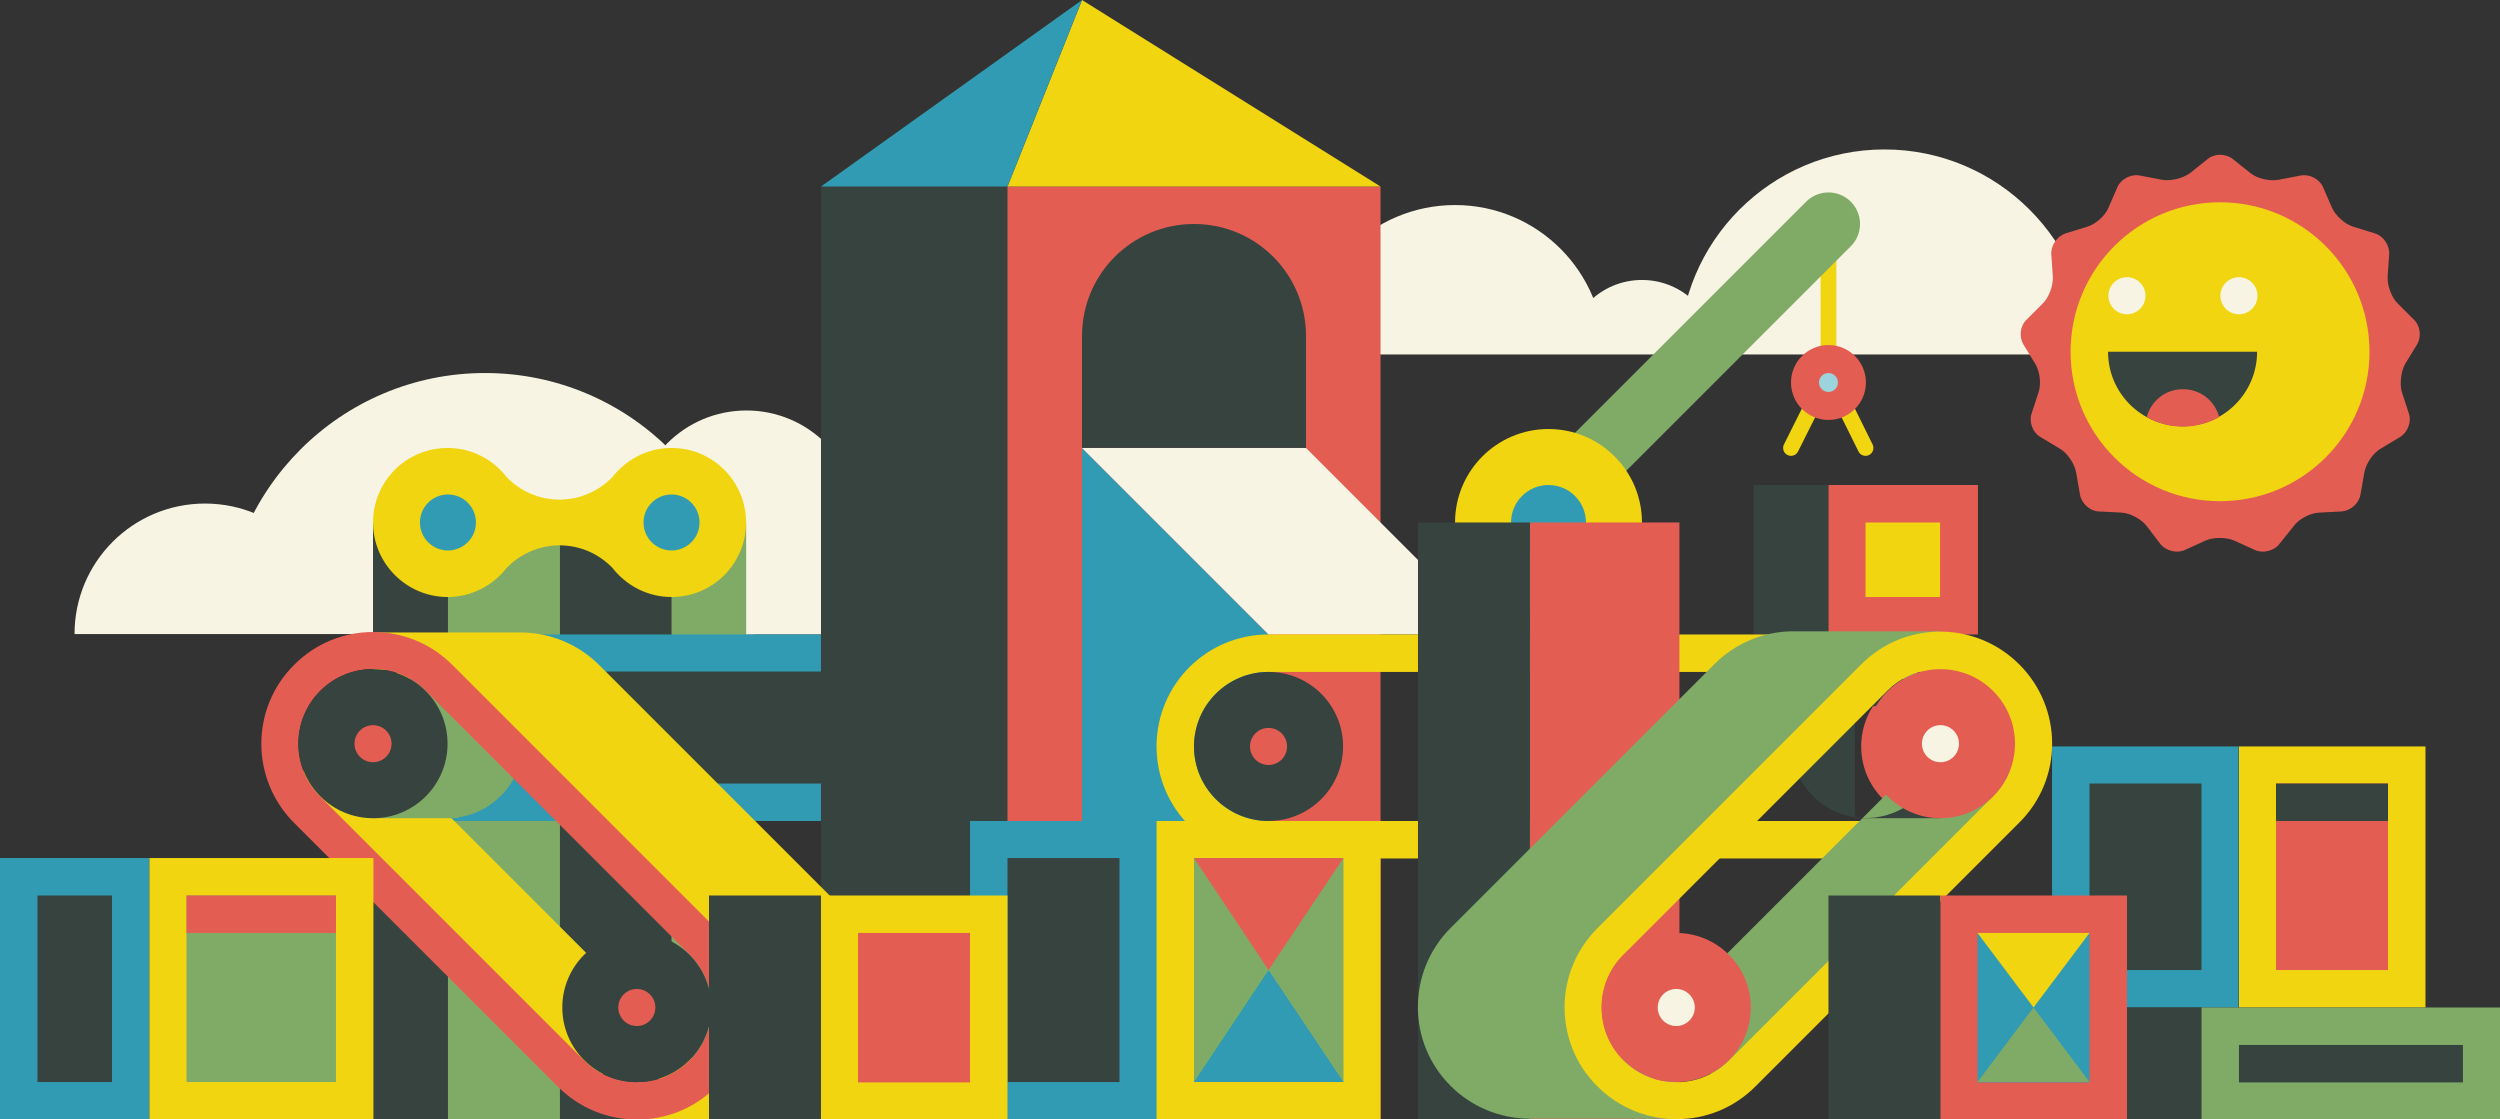 <svg xmlns="http://www.w3.org/2000/svg" width="634" height="283.9" viewBox="0 0 634 283.9"><rect x="0" y="0" width="634" height="283.9" fill="#333333" stroke="none"/><g fill="#F8F4E4"><path d="M123 94.6c-36.6 0-66.2 29.7-66.2 66.2h132.5c0-36.5-29.7-66.2-66.3-66.2zM217.6 123c-20.9 0-37.9 16.9-37.9 37.9h75.7c.1-20.9-16.9-37.9-37.8-37.9zM52 127.7c-18.3 0-33.1 14.8-33.1 33.1h66.2c.1-18.2-14.8-33.1-33.1-33.1z"/><circle cx="189.3" cy="132.5" r="28.4"/></g><g fill="#F8F4E4"><path d="M369 52c-20.9 0-37.9 16.9-37.9 37.9h75.7c.1-20.9-16.9-37.9-37.8-37.9zM477.9 37.9c-28.7 0-52 23.3-52 52h104.1c-.1-28.7-23.4-52-52.1-52zM416.4 71c-10.5 0-18.9 8.5-18.9 18.9h37.9c-.1-10.5-8.6-18.9-19-18.9zM529.9 71c-10.5 0-18.9 8.5-18.9 18.9h37.9c-.1-10.5-8.5-18.9-19-18.9z"/></g><path fill="#309BB2" d="M520.4 189.3h47.3v66.2h-47.3z"/><path fill="#F1D511" d="M567.8 189.3h47.3v66.2h-47.3z"/><path fill="#E45D53" d="M577.2 198.7h28.4v47.3h-28.4z"/><path fill="#37433E" d="M529.9 198.7h28.4v47.3h-28.4zM577.2 198.7h28.4v9.5h-28.4zM501.5 255.5h56.8v28.4h-56.8z"/><path fill="#7FAB67" d="M558.3 255.5h75.7v28.4h-75.7z"/><path fill="#37433E" d="M94.6 132.5h94.6v151.4h-94.6z"/><path fill="#7FAB67" d="M113.6 132.5h28.4v151.4h-28.4zM170.3 132.5h18.9v151.4h-18.9z"/><path fill="#F1D511" d="M170.3 113.6c-6.1 0-11.5 2.9-15 7.4-3.4 3.5-8.2 5.7-13.4 5.7-5.3 0-10-2.2-13.4-5.7-3.5-4.5-8.9-7.4-15-7.4-10.5 0-18.9 8.5-18.9 18.9s8.5 18.9 18.9 18.9c6.1 0 11.5-2.9 15-7.4 3.4-3.5 8.2-5.7 13.4-5.7 5.3 0 10 2.2 13.4 5.7 3.5 4.5 8.9 7.4 15 7.4 10.5 0 18.9-8.5 18.9-18.9s-8.4-18.9-18.9-18.9z"/><circle fill="#309BB2" cx="113.6" cy="132.5" r="7.1"/><circle fill="#309BB2" cx="170.3" cy="132.5" r="7.1"/><path fill="#309BB2" d="M104.1 160.9h104.1v47.3h-104.1z"/><path fill="#37433E" d="M274.1 52.8l-18.6-5.5h-47.3v123h-66.3v28.4h66.3v85.2h47.3v-75.7h18.9z"/><path fill="#F1D511" d="M159.4 265.8l8.7 8.7h-6.3v9.5h37.7c7-.2 14-2.9 19.4-8.3 11.1-11.1 11.1-29.1 0-40.1l-66.9-66.9c-5.4-5.4-12.5-8.2-19.6-8.3h-37.8v9.5h6.6c-4.7 5.2-7.1 11.7-7.2 18.3l-8.8-8.8-9.5 18.6 75.7 75.7 8-7.9zm16.5 3.1l-66.9-66.9c-7.4-7.4-7.4-19.4 0-26.8.1-.1.2-.2.4-.3l70.5 70.5s9 9 .7 26.9c-1.8-.9-3.3-2-4.7-3.4z"/><path fill="#7FAB67" d="M130.8 196.4l-14.5-14.5v-2.8h-2.8l-7.8-7.8c-2 .9-3.9 2.2-5.6 3.9-1.2 1.2-2.2 2.5-3 3.9h-2.6v28.4h21.7v-.2c3.9-.6 7.6-2.3 10.6-5.3 1.8-1.7 3.1-3.6 4-5.6z"/><path fill="#E45D53" d="M74.6 208.7l66.9 66.9c11.1 11.1 29.1 11.1 40.1 0 11.1-11.1 11.1-29.1 0-40.1l-66.9-66.9c-11.1-11.1-29.1-11.1-40.1 0-11.1 11-11.1 29 0 40.1zm6.6-6.7c-7.4-7.4-7.4-19.4 0-26.8 7.4-7.4 19.4-7.4 26.8 0l66.9 66.9c7.4 7.4 7.4 19.4 0 26.8-7.4 7.4-19.4 7.4-26.8 0l-66.9-66.9z"/><circle fill="#37433E" cx="161.5" cy="255.5" r="18.9"/><circle fill="#E45D53" cx="161.5" cy="255.5" r="4.7"/><circle fill="#37433E" cx="94.6" cy="188.6" r="18.9"/><circle fill="#E45D53" cx="94.6" cy="188.6" r="4.7"/><path stroke="#F1D511" stroke-width="4" stroke-miterlimit="10" fill="none" d="M463.7 49.7v47.3"/><path stroke="#7FAB67" stroke-width="16" stroke-linecap="round" stroke-miterlimit="10" fill="none" d="M388 132.5l75.7-75.7"/><circle fill="#F1D511" cx="392.7" cy="132.5" r="23.7"/><circle fill="#309BB2" cx="392.7" cy="132.5" r="9.5"/><path fill="#E45D53" d="M255.5 47.3h94.6v236.6h-94.6z"/><path fill="#309BB2" d="M274.4 113.6l47.3 47.3v123h-47.3z"/><path fill="#F8F4E4" d="M274.4 113.6l47.3 47.3h56.8l-47.3-47.3z"/><path fill="#E45D53" d="M463.7 123h37.9v37.9h-37.9z"/><path fill="#37433E" d="M444.7 123h18.9v37.9h-18.9z"/><path fill="#F1D511" d="M490.9 160.9h-169.2c-15.7 0-28.4 12.7-28.4 28.4s12.7 28.4 28.4 28.4h169.1c15.7 0 28.4-12.7 28.4-28.4s-12.6-28.4-28.3-28.4zm0 47.3h-169.2c-10.5 0-18.9-8.5-18.9-18.9 0-10.5 8.5-18.9 18.9-18.9h169.1c10.5 0 18.9 8.5 18.9 18.9.1 10.4-8.4 18.9-18.8 18.9z"/><circle fill="#37433E" cx="321.7" cy="189.3" r="18.9"/><circle fill="#E45D53" cx="321.7" cy="189.3" r="4.7"/><circle fill="#E45D53" cx="490.9" cy="189.3" r="18.9"/><circle fill="#F8F4E4" cx="490.9" cy="189.3" r="4.7"/><path fill="#37433E" d="M359.6 132.5h28.4v151.4h-28.4z"/><path fill="#E45D53" d="M388 132.5h37.9v151.4h-37.9z"/><path fill="#7FAB67" d="M435.3 273.7l75.7-75.7-9.5-18.9-8.8 8.8c-.1-6.6-2.6-13.1-7.2-18.3h6.6v-9.5h-37.7c-7.1.1-14.2 2.9-19.6 8.3l-66.9 66.9c-11.1 11.1-11.1 29.1 0 40.1 5.4 5.4 12.4 8.1 19.4 8.3h37.7v-9.5h-6.3l8.7-8.7 7.9 8.2zm-29.1-1.4c-8.3-17.9.7-26.9.7-26.9l70.5-70.5c.1.1.2.2.4.3 7.4 7.4 7.4 19.4 0 26.8l-66.9 66.9c-1.5 1.4-3 2.5-4.7 3.4z"/><path fill="#37433E" d="M470.4 179.1h21.7v28.4h-21.7zM486.5 175.2c-1.7-1.7-3.6-2.9-5.6-3.9l-25 25c.9 2 2.2 3.9 3.9 5.6 7.4 7.4 19.4 7.4 26.8 0 7.3-7.3 7.3-19.3-.1-26.7z"/><path fill="#F1D511" d="M512.1 168.5c-11.1-11.1-29.1-11.1-40.1 0l-66.9 66.9c-11.1 11.1-11.1 29.1 0 40.1 11.1 11.1 29.1 11.1 40.1 0l66.9-66.9c11.1-11 11.1-29 0-40.1zm-73.6 100.4c-7.4 7.4-19.4 7.4-26.8 0-7.4-7.4-7.4-19.4 0-26.8l66.9-66.9c7.4-7.4 19.4-7.4 26.8 0 7.4 7.4 7.4 19.4 0 26.8l-66.9 66.9z"/><circle fill="#E45D53" cx="425.1" cy="255.5" r="18.9"/><circle fill="#F8F4E4" cx="425.1" cy="255.5" r="4.7"/><circle fill="#E45D53" cx="492.1" cy="188.6" r="18.9"/><circle fill="#F8F4E4" cx="492.1" cy="188.6" r="4.7"/><path fill="#F1D511" d="M473.1 132.5h18.9v18.9h-18.9z"/><path fill="#37433E" d="M463.7 227.1h28.4v56.8h-28.4z"/><path fill="#E45D53" d="M492.1 227.1h47.3v56.8h-47.3z"/><path fill="#309BB2" d="M501.5 236.6h28.4v37.9h-28.4z"/><path fill="#F1D511" d="M529.9 236.6l-14.2 18.9-14.2-18.9z"/><path fill="#7FAB67" d="M529.9 274.4l-14.2-18.9-14.2 18.9z"/><path fill="#37433E" d="M302.8 56.8c-15.7 0-28.4 12.7-28.4 28.4v28.4h56.8v-28.4c0-15.7-12.7-28.4-28.4-28.4z"/><path fill="#309BB2" d="M246 208.2h47.3v75.7h-47.3z"/><path fill="#F1D511" d="M293.3 208.2h56.8v75.7h-56.8z"/><path fill="#7FAB67" d="M302.8 217.6h37.9v56.8h-37.9z"/><path fill="#E45D53" d="M302.8 217.6l18.9 28.4 19-28.4z"/><path fill="#309BB2" d="M340.7 274.4l-19-28.4-18.9 28.4z"/><path fill="#37433E" d="M255.5 217.6h28.4v56.8h-28.4zM179.8 227.1h28.4v56.8h-28.4z"/><path fill="#F1D511" d="M208.2 227.1h47.3v56.8h-47.3z"/><path fill="#E45D53" d="M217.6 236.6h28.4v37.9h-28.4z"/><path fill="#F1D511" d="M350.1 47.3l-75.7-47.3-18.9 47.3z"/><path fill="#309BB2" d="M274.4 0l-66.2 47.3h47.3z"/><path stroke="#F1D511" stroke-width="4" stroke-linecap="round" stroke-miterlimit="10" fill="none" d="M454.2 113.6l9.5-19 9.4 19"/><circle fill="#E45D53" cx="463.7" cy="97" r="9.5"/><circle fill="#9CD4DE" cx="463.7" cy="97" r="2.4"/><path fill="#309BB2" d="M0 217.6h37.9v66.2h-37.9z"/><path fill="#F1D511" d="M37.9 217.6h56.8v66.2h-56.8z"/><path fill="#7FAB67" d="M47.3 227.1h37.9v47.3h-37.9z"/><path fill="#37433E" d="M9.5 227.1h18.9v47.3h-18.9z"/><path fill="#E45D53" d="M47.3 227.1h37.9v9.5h-37.9z"/><path fill="#37433E" d="M567.8 265h56.8v9.5h-56.8z"/><path fill="#E45D53" d="M559.9 40.3c1.7-1.4 4.5-1.4 6.3 0l4.5 3.6c1.7 1.4 4.9 2.1 7.1 1.7l5.7-1.1c2.2-.4 4.7.9 5.6 2.9l2.3 5.3c.9 2 3.3 4.2 5.4 4.8l5.5 1.7c2.1.6 3.7 3 3.6 5.2l-.4 5.8c-.1 2.2 1 5.3 2.6 6.8l4.1 4.1c1.6 1.5 1.9 4.3.8 6.2l-3 4.9c-1.1 1.9-1.5 5.1-.9 7.2l1.8 5.5c.7 2.1-.3 4.7-2.2 5.9l-5 3c-1.9 1.1-3.7 3.8-4.1 6l-1 5.7c-.4 2.2-2.5 4-4.7 4.2l-5.8.3c-2.2.1-5.1 1.6-6.4 3.4l-3.7 4.6c-1.3 1.7-4.1 2.4-6.1 1.5l-5.3-2.4c-2-.9-5.3-.9-7.3 0l-5.3 2.4c-2 .9-4.7.2-6.1-1.5l-3.5-4.6c-1.3-1.7-4.2-3.3-6.4-3.4l-5.8-.3c-2.2-.1-4.3-2-4.7-4.2l-1-5.7c-.4-2.2-2.2-4.9-4.1-6l-5-3c-1.9-1.1-2.9-3.8-2.2-5.9l1.8-5.5c.7-2.1.3-5.3-.9-7.2l-3-4.9c-1.1-1.9-.8-4.7.8-6.2l4.1-4.1c1.6-1.5 2.7-4.6 2.6-6.8l-.4-5.8c-.1-2.2 1.5-4.5 3.6-5.2l5.5-1.7c2.1-.6 4.6-2.8 5.4-4.8l2.3-5.3c.9-2 3.4-3.3 5.6-2.9l5.7 1.1c2.2.4 5.3-.4 7.1-1.7l4.5-3.6z"/><circle fill="#F1D511" cx="563" cy="89.2" r="37.9"/><path fill="#37433E" d="M534.6 89.2c0 10.5 8.5 18.9 18.9 18.9 10.5 0 18.9-8.5 18.9-18.9h-37.8z"/><circle fill="#F8F4E4" cx="567.8" cy="75" r="4.7"/><circle fill="#F8F4E4" cx="539.4" cy="75" r="4.7"/><path fill="#E45D53" d="M544.4 105.8c2.7 1.5 5.8 2.4 9.2 2.4 3.3 0 6.4-.9 9.2-2.4-1.1-4.1-4.7-7.1-9.2-7.1s-8.1 3-9.2 7.1z"/></svg>
